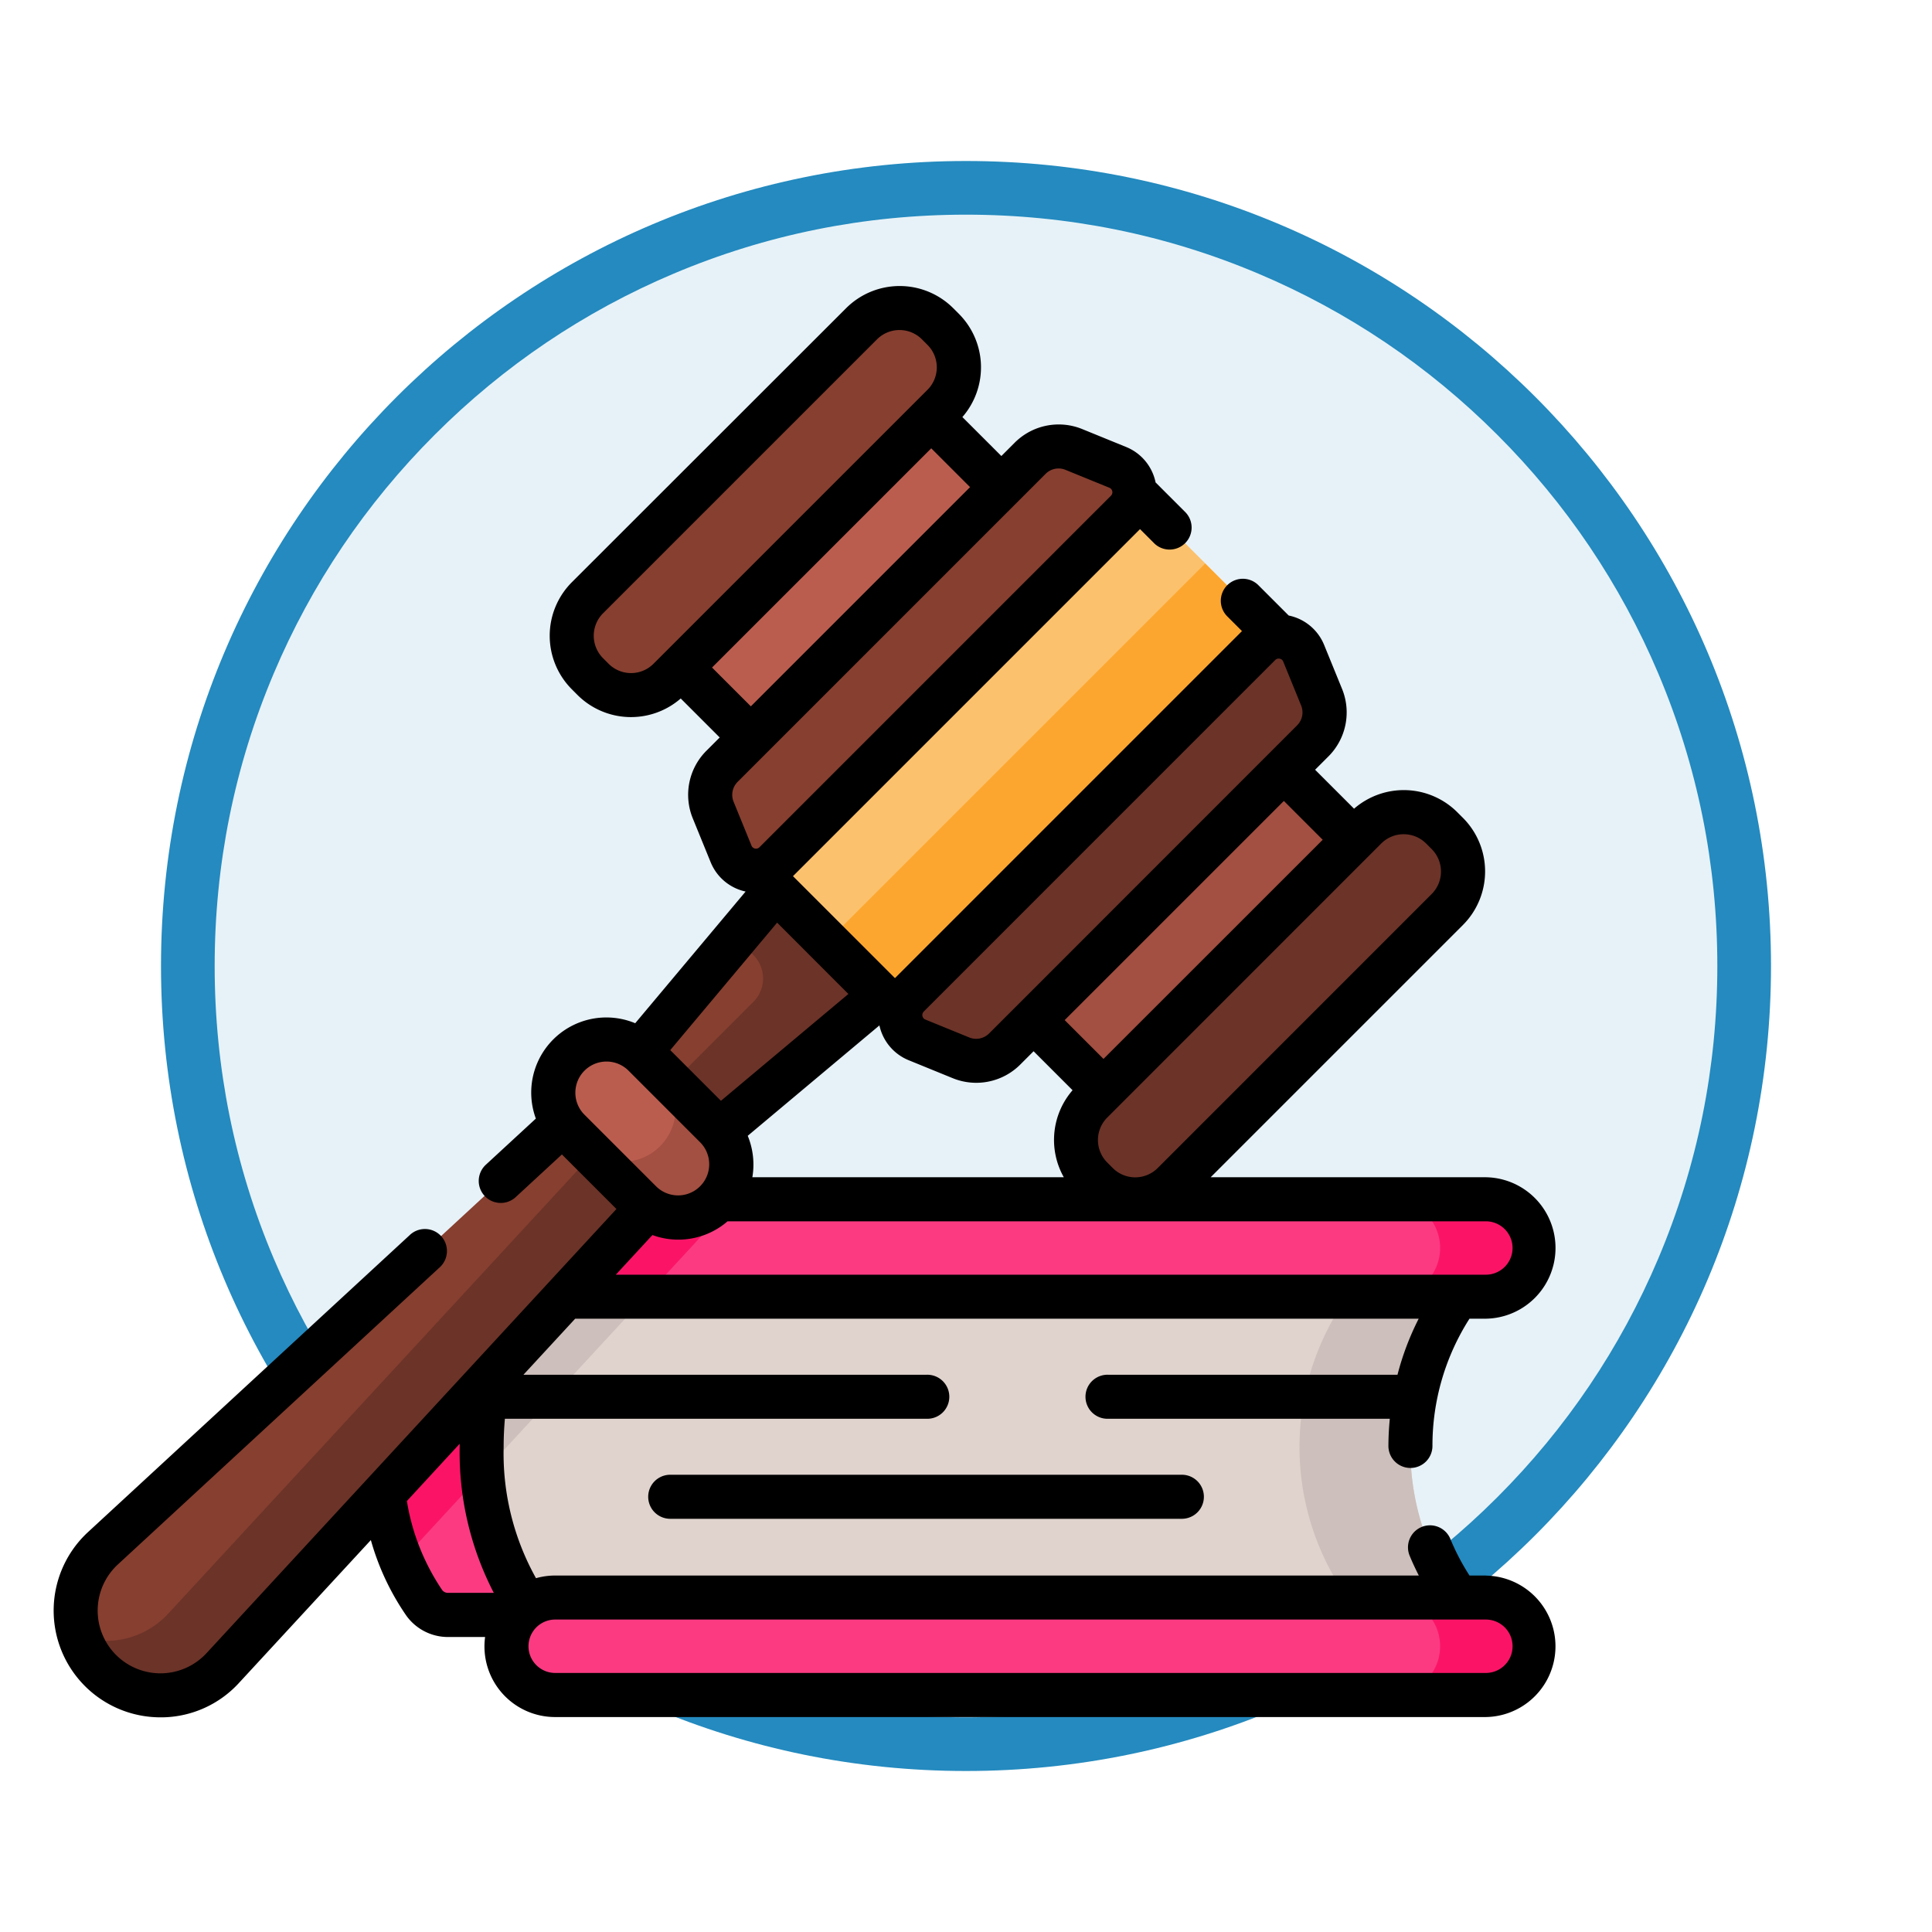 <svg xmlns="http://www.w3.org/2000/svg" xmlns:xlink="http://www.w3.org/1999/xlink" width="108" height="108" viewBox="0 0 108 108">
  <defs>
    <filter id="Trazado_904820" x="0" y="0" width="108" height="108" filterUnits="userSpaceOnUse">
      <feOffset dy="3" input="SourceAlpha"/>
      <feGaussianBlur stdDeviation="3" result="blur"/>
      <feFlood flood-opacity="0.161"/>
      <feComposite operator="in" in2="blur"/>
      <feComposite in="SourceGraphic"/>
    </filter>
  </defs>
  <g id="Grupo_1219828" data-name="Grupo 1219828" transform="translate(-617 -5626)">
    <g id="Grupo_1209015" data-name="Grupo 1209015" transform="translate(626 5632)">
      <g id="Grupo_1207774" data-name="Grupo 1207774" transform="translate(0 0)">
        <g id="Grupo_1206630" data-name="Grupo 1206630" transform="translate(0 0)">
          <g id="Grupo_1185091" data-name="Grupo 1185091">
            <g id="Grupo_1179560" data-name="Grupo 1179560">
              <g id="Grupo_1173787" data-name="Grupo 1173787">
                <g id="Grupo_1171910" data-name="Grupo 1171910">
                  <g id="Grupo_1167341" data-name="Grupo 1167341">
                    <g id="Grupo_1166792" data-name="Grupo 1166792">
                      <g transform="matrix(1, 0, 0, 1, -9, -6)" filter="url(#Trazado_904820)">
                        <g id="Trazado_904820-2" data-name="Trazado 904820" transform="translate(9 6)" fill="#e7f2f8">
                          <path d="M 45 88.5 C 39.127 88.5 33.43 87.35 28.068 85.082 C 22.889 82.891 18.236 79.755 14.241 75.759 C 10.245 71.764 7.109 67.112 4.918 61.932 C 2.65 56.57 1.5 50.873 1.5 45 C 1.5 39.127 2.65 33.43 4.918 28.068 C 7.109 22.889 10.245 18.236 14.241 14.241 C 18.236 10.245 22.889 7.109 28.068 4.918 C 33.43 2.65 39.127 1.5 45 1.5 C 50.873 1.5 56.57 2.65 61.932 4.918 C 67.111 7.109 71.764 10.245 75.759 14.241 C 79.755 18.236 82.891 22.889 85.082 28.068 C 87.35 33.43 88.5 39.127 88.5 45 C 88.5 50.873 87.35 56.57 85.082 61.932 C 82.891 67.112 79.755 71.764 75.759 75.759 C 71.764 79.755 67.111 82.891 61.932 85.082 C 56.57 87.35 50.873 88.5 45 88.5 Z" stroke="none"/>
                          <path d="M 45 3 C 39.329 3 33.829 4.11 28.653 6.299 C 23.652 8.415 19.16 11.443 15.302 15.302 C 11.443 19.16 8.415 23.652 6.299 28.653 C 4.11 33.829 3 39.329 3 45 C 3 50.671 4.11 56.171 6.299 61.347 C 8.415 66.348 11.443 70.84 15.302 74.699 C 19.16 78.557 23.652 81.585 28.653 83.701 C 33.829 85.89 39.329 87 45 87 C 50.671 87 56.171 85.89 61.347 83.701 C 66.348 81.585 70.84 78.557 74.698 74.699 C 78.557 70.84 81.585 66.348 83.701 61.347 C 85.89 56.171 87 50.671 87 45 C 87 39.329 85.89 33.829 83.701 28.653 C 81.585 23.652 78.557 19.16 74.698 15.302 C 70.84 11.443 66.348 8.415 61.347 6.299 C 56.171 4.11 50.671 3 45 3 M 45 0 C 69.853 0 90 20.147 90 45 C 90 69.853 69.853 90 45 90 C 20.147 90 0 69.853 0 45 C 0 20.147 20.147 0 45 0 Z" stroke="none" fill="#248abf"/>
                        </g>
                      </g>
                    </g>
                  </g>
                </g>
              </g>
            </g>
          </g>
        </g>
      </g>
    </g>
    <g id="ley_7_" data-name="ley (7)" transform="translate(620.001 5629.794)">
      <g id="Grupo_1219819" data-name="Grupo 1219819" transform="translate(18.251 63.246)">
        <g id="Grupo_1219814" data-name="Grupo 1219814" transform="translate(0 4.474)">
          <path id="Trazado_1168098" data-name="Trazado 1168098" d="M163.144,359.966a14.244,14.244,0,0,0,3.42,9.381H115.018a1.631,1.631,0,0,1-1.331-.681,16.605,16.605,0,0,1,0-17.4,1.631,1.631,0,0,1,1.331-.681h51.545A14.246,14.246,0,0,0,163.144,359.966Z" transform="translate(-111.226 -350.585)" fill="#fb3a82"/>
          <path id="Trazado_1168099" data-name="Trazado 1168099" d="M126.955,350.587,112.42,366.332a16.471,16.471,0,0,1-1.19-6.363,14.887,14.887,0,0,1,2.461-8.7,1.629,1.629,0,0,1,1.331-.681Z" transform="translate(-111.229 -350.587)" fill="#fb1466"/>
          <path id="Trazado_1168100" data-name="Trazado 1168100" d="M197.709,359.966a14.244,14.244,0,0,0,3.42,9.381H148.8s-3.008-3.046-3.008-9.381,3.008-9.381,3.008-9.381h52.329A14.246,14.246,0,0,0,197.709,359.966Z" transform="translate(-140.119 -350.585)" fill="#e0d3ce"/>
          <g id="Grupo_1219813" data-name="Grupo 1219813" transform="translate(5.672 0)">
            <path id="Trazado_1168101" data-name="Trazado 1168101" d="M155.844,350.587l-10,10.832c-.034-.463-.054-.947-.054-1.451,0-6.336,3.008-9.381,3.008-9.381Z" transform="translate(-145.79 -350.587)" fill="#cdbfbb"/>
            <path id="Trazado_1168102" data-name="Trazado 1168102" d="M430.6,359.972a14.242,14.242,0,0,0,3.42,9.38h-6.2a14.575,14.575,0,0,1,0-18.76h6.2A14.239,14.239,0,0,0,430.6,359.972Z" transform="translate(-378.681 -350.591)" fill="#cdbfbb"/>
          </g>
        </g>
        <g id="Grupo_1219818" data-name="Grupo 1219818" transform="translate(7.061 0)">
          <g id="Grupo_1219816" data-name="Grupo 1219816" transform="translate(0)">
            <path id="Trazado_1168103" data-name="Trazado 1168103" d="M211.73,326.041a2.723,2.723,0,0,1-2.722,2.722H156.982a2.723,2.723,0,0,1,0-5.446h52.026A2.723,2.723,0,0,1,211.73,326.041Z" transform="translate(-154.26 -323.317)" fill="#fb3a82"/>
            <g id="Grupo_1219815" data-name="Grupo 1219815">
              <path id="Trazado_1168104" data-name="Trazado 1168104" d="M167.054,323.317l-5.026,5.446h-5.046a2.723,2.723,0,0,1,0-5.446Z" transform="translate(-154.26 -323.317)" fill="#fb1466"/>
              <path id="Trazado_1168105" data-name="Trazado 1168105" d="M463.719,326.043a2.726,2.726,0,0,1-2.724,2.724h-5.281a2.723,2.723,0,0,0,0-5.447h5.281A2.724,2.724,0,0,1,463.719,326.043Z" transform="translate(-406.247 -323.32)" fill="#fb1466"/>
            </g>
          </g>
          <g id="Grupo_1219817" data-name="Grupo 1219817" transform="translate(0 22.264)">
            <path id="Trazado_1168106" data-name="Trazado 1168106" d="M209.005,464.442H156.98a2.723,2.723,0,1,1,0-5.446h52.025a2.723,2.723,0,1,1,0,5.446Z" transform="translate(-154.257 -458.996)" fill="#fb3a82"/>
            <path id="Trazado_1168107" data-name="Trazado 1168107" d="M463.719,461.722a2.722,2.722,0,0,1-2.724,2.722h-5.281a2.722,2.722,0,1,0,0-5.444h5.281A2.724,2.724,0,0,1,463.719,461.722Z" transform="translate(-406.246 -458.999)" fill="#fb1466"/>
          </g>
        </g>
      </g>
      <g id="Grupo_1219827" data-name="Grupo 1219827" transform="translate(-0.001 12.193)">
        <g id="Grupo_1219822" data-name="Grupo 1219822" transform="translate(1.231 32.521)">
          <g id="Grupo_1219820" data-name="Grupo 1219820" transform="translate(0 10.416)">
            <path id="Trazado_1168108" data-name="Trazado 1168108" d="M43.345,278.253l-4.4-4.4L9.025,301.482a4.739,4.739,0,1,0,6.7,6.7Z" transform="translate(-7.5 -273.857)" fill="#873f30"/>
            <path id="Trazado_1168109" data-name="Trazado 1168109" d="M16.773,315.2a4.74,4.74,0,0,1-6.7,0,4.692,4.692,0,0,1-1.156-1.888,4.731,4.731,0,0,0,4.809-1.151c.045-.045.091-.094.135-.14L41.487,282.1l3.044,3.044L16.906,315.065C16.862,315.112,16.817,315.159,16.773,315.2Z" transform="translate(-8.685 -280.744)" fill="#6c3328"/>
          </g>
          <path id="Trazado_1168110" data-name="Trazado 1168110" d="M200.758,210.382l-10.122,12.075,4.135,4.135,12.074-10.122Z" transform="translate(-160.585 -210.382)" fill="#873f30"/>
          <path id="Trazado_1168111" data-name="Trazado 1168111" d="M209.056,210.382l-3.271,3.9.981.981a1.85,1.85,0,0,1,0,2.616l-6.2,6.2,2.506,2.506,12.074-10.122Z" transform="translate(-168.882 -210.382)" fill="#6c3328"/>
          <g id="Grupo_1219821" data-name="Grupo 1219821" transform="translate(26.701 9.602)">
            <path id="Trazado_1168112" data-name="Trazado 1168112" d="M175.106,277.986l-4.014-4.014a2.972,2.972,0,0,1,4.2-4.2l4.014,4.014a2.972,2.972,0,0,1-4.2,4.2Z" transform="translate(-170.222 -268.899)" fill="#ba5d4f"/>
            <path id="Trazado_1168113" data-name="Trazado 1168113" d="M188.686,287.368a2.971,2.971,0,0,1-4.2,0l-3.042-3.042a2.972,2.972,0,0,0,4.2-4.2l3.042,3.042A2.97,2.97,0,0,1,188.686,287.368Z" transform="translate(-179.6 -278.281)" fill="#a34f41"/>
          </g>
        </g>
        <g id="Grupo_1219823" data-name="Grupo 1219823" transform="translate(32.657 4.924)">
          <path id="Trazado_1168114" data-name="Trazado 1168114" d="M0,0H12.606V19.792H0Z" transform="translate(13.993 0) rotate(45)" fill="#ba5d4f"/>
          <path id="Trazado_1168115" data-name="Trazado 1168115" d="M0,0H12.606V19.792H0Z" transform="translate(28.436 42.44) rotate(-135)" fill="#a34f41"/>
        </g>
        <g id="Grupo_1219826" data-name="Grupo 1219826" transform="translate(0 0)">
          <path id="Trazado_1168116" data-name="Trazado 1168116" d="M177.67,40.451l-.31-.31a3.006,3.006,0,0,1,0-4.251l15.316-15.316a3.006,3.006,0,0,1,4.251,0l.31.31a3.006,3.006,0,0,1,0,4.251L181.921,40.451A3.006,3.006,0,0,1,177.67,40.451Z" transform="translate(-147.521 -18.463)" fill="#873f30"/>
          <path id="Trazado_1168117" data-name="Trazado 1168117" d="M349.124,211.9l.31.31a3.006,3.006,0,0,0,4.251,0L369,196.9a3.006,3.006,0,0,0,0-4.251l-.31-.31a3.006,3.006,0,0,0-4.251,0l-15.316,15.316A3.006,3.006,0,0,0,349.124,211.9Z" transform="translate(-291.099 -162.041)" fill="#6c3328"/>
          <g id="Grupo_1219825" data-name="Grupo 1219825">
            <path id="Trazado_1168118" data-name="Trazado 1168118" d="M0,0H14.157V29.891H0Z" transform="translate(59.43 10.563) rotate(45)" fill="#fcc16d"/>
            <path id="Trazado_1168119" data-name="Trazado 1168119" d="M0,0H29.891V7.165H0Z" transform="translate(43.234 36.65) rotate(-45)" fill="#fca62f"/>
            <path id="Trazado_1168120" data-name="Trazado 1168120" d="M246.431,68.036l-2.452-1a2.255,2.255,0,0,0-2.448.493L224.313,84.745a2.255,2.255,0,0,0-.493,2.448l1,2.452a1.5,1.5,0,0,0,2.454.494L246.925,70.49a1.5,1.5,0,0,0-.494-2.454Z" transform="translate(-186.952 -57.894)" fill="#873f30"/>
            <path id="Trazado_1168121" data-name="Trazado 1168121" d="M310.964,132.57l1,2.452a2.255,2.255,0,0,1-.493,2.448l-17.219,17.219a2.255,2.255,0,0,1-2.448.493l-2.452-1a1.5,1.5,0,0,1-.494-2.454l19.649-19.649A1.5,1.5,0,0,1,310.964,132.57Z" transform="translate(-241.093 -112.036)" fill="#6c3328"/>
            <g id="Grupo_1219824" data-name="Grupo 1219824">
              <path id="Trazado_1168122" data-name="Trazado 1168122" d="M80.06,84.279h-.915a12.728,12.728,0,0,1-1.06-2.021,1.231,1.231,0,1,0-2.274.942c.152.368.322.726.5,1.079H28.035a3.938,3.938,0,0,0-1.073.149A14.306,14.306,0,0,1,25.153,77.1c0-.537.024-1.066.07-1.584H48.8a1.231,1.231,0,1,0,0-2.461H26.26l2.892-3.133H76.305a15.363,15.363,0,0,0-1.185,3.133H58.944a1.231,1.231,0,1,0,0,2.461H74.69c-.048.5-.076,1.005-.078,1.514a1.231,1.231,0,0,0,1.226,1.236h.005a1.231,1.231,0,0,0,1.231-1.225,13.169,13.169,0,0,1,2.07-7.119h.918a3.954,3.954,0,0,0,0-7.907H64.676l14.1-14.1a4.237,4.237,0,0,0,0-5.992l-.31-.31a4.235,4.235,0,0,0-5.774-.2l-2.178-2.178.742-.742a3.477,3.477,0,0,0,.762-3.784l-1-2.452a2.728,2.728,0,0,0-1.98-1.643l-1.712-1.712a1.231,1.231,0,0,0-1.741,1.74l.842.842-19.4,19.4-5.7-5.7,19.4-19.4.755.755a1.231,1.231,0,1,0,1.74-1.74l-1.625-1.625a2.728,2.728,0,0,0-1.643-1.98h0l-2.452-1a3.478,3.478,0,0,0-3.784.762l-.742.742-2.179-2.178a4.235,4.235,0,0,0-.2-5.774l-.31-.31a4.237,4.237,0,0,0-5.992,0L28.969,28.75a4.237,4.237,0,0,0,0,5.992l.309.31a4.235,4.235,0,0,0,5.774.2l2.179,2.179-.742.742a3.478,3.478,0,0,0-.762,3.783l1,2.452a2.727,2.727,0,0,0,1.952,1.636l-6.171,7.361a4.2,4.2,0,0,0-5.554,5.331l-2.8,2.583a1.231,1.231,0,0,0,1.67,1.809l2.586-2.387,3.049,3.049L8.546,88.616a3.508,3.508,0,1,1-4.957-4.957L21.565,67.064a1.231,1.231,0,1,0-1.67-1.808L1.92,81.85A5.969,5.969,0,0,0,5.964,92.206h.123a5.918,5.918,0,0,0,4.267-1.919l7.376-7.99a14.184,14.184,0,0,0,1.979,4.219,2.866,2.866,0,0,0,2.334,1.2h2.073a3.947,3.947,0,0,0,3.918,4.474H80.06a3.954,3.954,0,0,0,0-7.907ZM81.552,65.97a1.494,1.494,0,0,1-1.492,1.492H31.424l2.046-2.216a4.206,4.206,0,0,0,4.2-.768H80.06a1.494,1.494,0,0,1,1.492,1.492Zm-37.128-14.2L37.3,57.741l-2.833-2.833,5.974-7.126Zm-5.369,10.25a4.226,4.226,0,0,0-.257-2.322l7.361-6.171A2.728,2.728,0,0,0,47.8,55.475l2.452,1a3.478,3.478,0,0,0,3.783-.762l.742-.742,2.179,2.179a4.245,4.245,0,0,0-.49,4.863H39.056ZM75.466,42.84a1.764,1.764,0,0,1,1.255.52l.31.31a1.775,1.775,0,0,1,0,2.511L61.715,61.5a1.775,1.775,0,0,1-2.511,0l-.31-.31a1.777,1.777,0,0,1,0-2.511L74.21,43.36A1.763,1.763,0,0,1,75.466,42.84Zm-4.527.31L58.685,55.4l-2.17-2.17L68.768,40.979Zm-22.3,9.6L68.287,33.1a.259.259,0,0,1,.188-.08.3.3,0,0,1,.058.006.262.262,0,0,1,.2.164l1,2.452a1.021,1.021,0,0,1-.224,1.111L52.291,53.976a1.022,1.022,0,0,1-1.111.224l-2.452-1a.272.272,0,0,1-.09-.445ZM32.275,33.831a1.763,1.763,0,0,1-1.255-.52L30.71,33a1.775,1.775,0,0,1,0-2.511L46.025,15.175a1.775,1.775,0,0,1,2.511,0l.31.31a1.775,1.775,0,0,1,0,2.511L33.53,33.311a1.765,1.765,0,0,1-1.255.52Zm4.527-.31L49.056,21.267l2.17,2.17L38.972,35.691Zm1.429,6.393L55.449,22.695a1.021,1.021,0,0,1,1.112-.224l2.452,1a.272.272,0,0,1,.089.445L39.453,43.567a.272.272,0,0,1-.445-.09l-1-2.452a1.022,1.022,0,0,1,.224-1.111ZM29.162,57.288a1.741,1.741,0,0,1,2.972-1.231l4.014,4.014a1.741,1.741,0,0,1-2.462,2.462l-4.014-4.014a1.73,1.73,0,0,1-.51-1.231Zm-7.447,27.8a12.416,12.416,0,0,1-1.971-4.973l2.95-3.2c0,.061,0,.122,0,.183a17.076,17.076,0,0,0,1.909,8.15H22.043A.4.4,0,0,1,21.715,85.088ZM80.06,89.725H28.035a1.492,1.492,0,0,1,0-2.985H80.06a1.492,1.492,0,0,1,0,2.985Z" transform="translate(0.001 -12.193)"/>
              <path id="Trazado_1168123" data-name="Trazado 1168123" d="M203.558,417.166a1.231,1.231,0,0,0,0,2.461h28.671a1.231,1.231,0,0,0,0-2.461Z" transform="translate(-169.127 -350.713)"/>
            </g>
          </g>
        </g>
      </g>
    </g>
  </g>
</svg>
